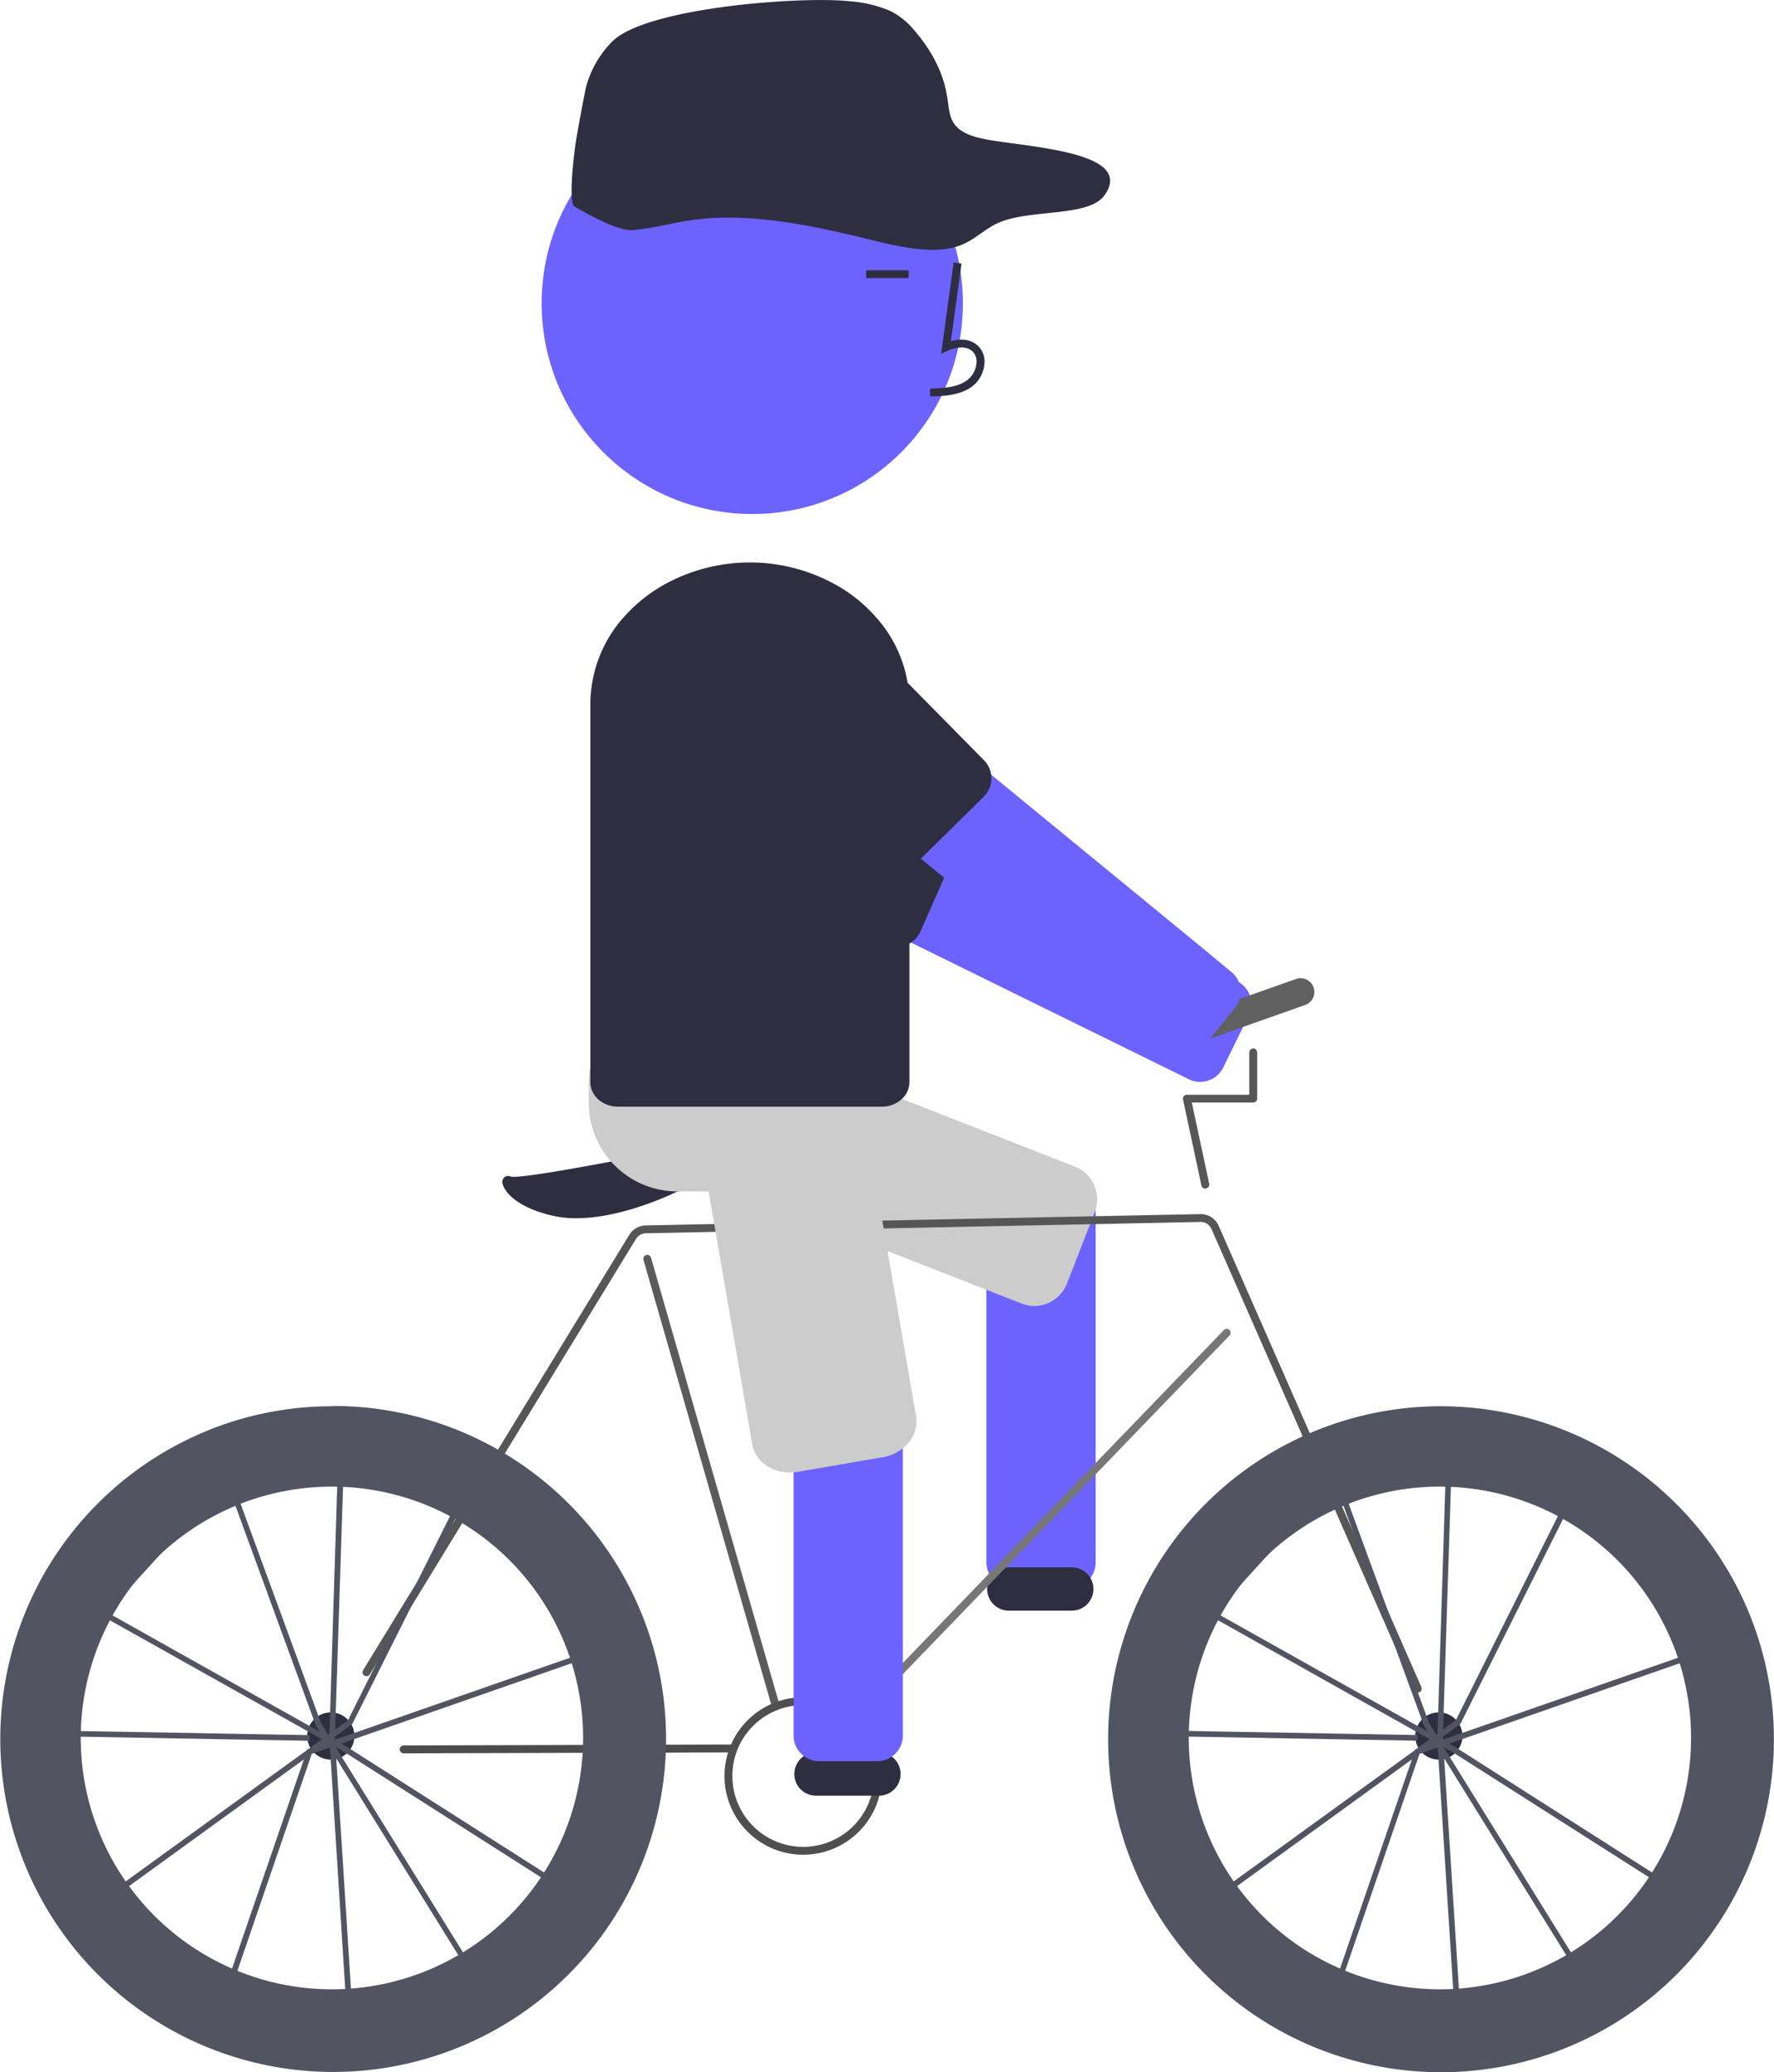 <svg id="total-image" xmlns="http://www.w3.org/2000/svg" viewBox="0 0 450.79 526.43">
  <title>cycle</title>
  <g id="man-on-bike">
    <g id="man-on-bike-2" data-name="man-on-bike">
      <path d="M352.12,329.71a6.43,6.43,0,0,0-3.74,3.29l-5.13,10.44-1.38,2.79a6.51,6.51,0,0,0,3,8.71l39.8,19.58,70.58,34.71a6.51,6.51,0,0,0,8.48-2.54l.23-.41,3.93-8,2.58-5.25a6.74,6.74,0,0,0,.49-1.32,6.54,6.54,0,0,0-.17-3.64,6.4,6.4,0,0,0-3.29-3.74l-8.41-4.14L396.8,349.57,357.08,330A6.47,6.47,0,0,0,352.12,329.71Z" transform="translate(-153.15 -135.07)" style="fill: #6c63ff"/>
      <path d="M339.8,333.58a18.25,18.25,0,0,0-1.88,3.3,18.54,18.54,0,0,0,9.45,24.4L378.48,375a6.53,6.53,0,0,0,6.15-.49,6.29,6.29,0,0,0,1.85-1.82,6.7,6.7,0,0,0,.57-1l9.69-22a.44.44,0,0,0,.06-.16,6.49,6.49,0,0,0-3.38-8.41l-31.1-13.73A18.54,18.54,0,0,0,339.8,333.58Z" transform="translate(-153.15 -135.07)" style="fill: #2f2e41"/>
      <path d="M425.07,433.46H410.31a6.5,6.5,0,0,0-6.5,6.5v92a6.5,6.5,0,0,0,6.5,6.5h14.76a6.5,6.5,0,0,0,6.5-6.5h0V440a6.5,6.5,0,0,0-6.5-6.5Z" transform="translate(-153.15 -135.07)" style="fill: #6c63ff"/>
      <path d="M416,466.83a8.66,8.66,0,0,1-3.14-.59L330.6,434.07a8.93,8.93,0,0,1-4.93-11.6l7-18a9,9,0,0,1,4.72-5,8.69,8.69,0,0,1,6.77-.18l82.22,32.16a8.67,8.67,0,0,1,4.84,4.74,9.05,9.05,0,0,1,.09,6.86l-7,18A9,9,0,0,1,416,466.83Z" transform="translate(-153.15 -135.07)" style="fill: #ccc"/>
      <path d="M425.5,544.22h-16a5.5,5.5,0,0,1,0-11h16a5.5,5.5,0,0,1,0,11Z" transform="translate(-153.15 -135.07)" style="fill: #2f2e41"/>
      <path d="M299.62,444.53a26.13,26.13,0,0,1-6-.63c-8.88-2-12.16-5.94-12.69-7.92a1.74,1.74,0,0,1,.32-1.81,1.54,1.54,0,0,1,1.64-.23c2.76.92,41.85-6.81,55.73-10,5.77-1.33,9.82-1.12,12,.65a3.91,3.91,0,0,1,1.57,2.83v.35L325,437.87C324.06,438.31,311.34,444.53,299.62,444.53Z" transform="translate(-153.15 -135.07)" style="fill: #2f2e41"/>
      <path d="M513.43,565a1,1,0,0,1-.92-.6L461,447.27a3,3,0,0,0-2.81-1.79l-140.93,2.88a3,3,0,0,0-2.5,1.43L247.13,560.4a1,1,0,0,1-1.37.33,1,1,0,0,1-.34-1.38l67.64-110.6a5,5,0,0,1,4.17-2.39l140.93-2.88a5,5,0,0,1,4.68,3l51.5,117.16a1,1,0,0,1-.51,1.31.93.93,0,0,1-.4.09Z" transform="translate(-153.15 -135.07)" style="fill: #565656"/>
      <path d="M350.25,569.22a1,1,0,0,1-1-.72l-32.6-113.43a1,1,0,0,1,1.92-.55l32.6,113.42a1,1,0,0,1-.68,1.24h0A.9.9,0,0,1,350.25,569.22Z" transform="translate(-153.15 -135.07)" style="fill: #5b5b5b"/>
      <path d="M357.25,437.72h-32a22.53,22.53,0,0,1-22.5-22.5v-5a22.52,22.52,0,0,1,22.5-22.5h32a22.52,22.52,0,0,1,22.5,22.5v5A22.53,22.53,0,0,1,357.25,437.72Z" transform="translate(-153.15 -135.07)" style="fill: #ccc"/>
      <path d="M453.42,401.25a3.5,3.5,0,0,1-1.17-6.8l30.17-10.67a3.5,3.5,0,1,1,2.33,6.6l-30.17,10.67A3.49,3.49,0,0,1,453.42,401.25Z" transform="translate(-153.15 -135.07)" style="fill: #606060"/>
      <path d="M374.4,568.41a1,1,0,0,1-1-1,1,1,0,0,1,.28-.69L464.09,473a1,1,0,1,1,1.44,1.38h0l-90.41,93.7A1,1,0,0,1,374.4,568.41Z" transform="translate(-153.15 -135.07)" style="fill: #777"/>
      <path d="M255.73,580.46a1,1,0,1,1,0-2l83.53-.24h0a1,1,0,0,1,0,2l-83.52.24Z" transform="translate(-153.15 -135.07)" style="fill: #4c4c4c"/>
      <path d="M459.44,437a1,1,0,0,1-1-.79l-4.67-21.84a1,1,0,0,1,.77-1.19.71.71,0,0,1,.21,0h15.86V402.41a1,1,0,1,1,2,0v11.73a1,1,0,0,1-1,1H456l4.42,20.63a1,1,0,0,1-.77,1.19l-.21,0Z" transform="translate(-153.15 -135.07)" style="fill: #565656"/>
      <path d="M357.25,606.22a20,20,0,1,1,20-20A20,20,0,0,1,357.25,606.22Zm0-38a18,18,0,1,0,18,18h0A18,18,0,0,0,357.25,568.22Z" transform="translate(-153.15 -135.07)" style="fill: #4f4f4f"/>
      <path d="M376.5,591.22h-16a5.5,5.5,0,0,1,0-11h16a5.5,5.5,0,0,1,0,11Z" transform="translate(-153.15 -135.07)" style="fill: #2f2e41"/>
      <path d="M366.2,302.55a6.44,6.44,0,0,0-4.39,2.36l-7.38,9-2,2.4a6.51,6.51,0,0,0,.89,9.15l34.31,28.13,60.83,49.86a6.51,6.51,0,0,0,8.84-.55c.11-.11.21-.23.31-.35l5.65-6.89,3.71-4.52a6.5,6.5,0,0,0-.91-9.15L458.84,376l-53.65-44L371,304A6.52,6.52,0,0,0,366.2,302.55Z" transform="translate(-153.15 -135.07)" style="fill: #6c63ff"/>
      <g id="face">
        <g id="face-2" data-name="face">
          <circle cx="191.16" cy="77.05" r="53.52" style="fill: #6c63ff"/>
          <path d="M389.51,235.78l-.06-2c3.72-.1,7-.33,9.47-2.13a6.17,6.17,0,0,0,2.38-4.53,3.54,3.54,0,0,0-1.15-2.9c-1.64-1.38-4.27-.93-6.19-.05l-1.66.76,3.18-23.19,2,.27-2.7,19.73c2.61-.77,5-.44,6.68,1a5.47,5.47,0,0,1,1.86,4.49,8.12,8.12,0,0,1-3.2,6.07C396.93,235.58,392.82,235.69,389.51,235.78Z" transform="translate(-153.15 -135.07)" style="fill: #2f2e41"/>
        </g>
        <rect x="220.11" y="68.64" width="10.77" height="2" style="fill: #2f2e41"/>
      </g>
      <path d="M403.26,328.26l-23.87-24.21A18.5,18.5,0,1,0,353,330l23.86,24.22a6.5,6.5,0,0,0,8.18.88,5.68,5.68,0,0,0,1-.81l17.09-16.84a6.38,6.38,0,0,0,1.42-2.07A6.56,6.56,0,0,0,403.26,328.26Z" transform="translate(-153.15 -135.07)" style="fill: #2f2e41"/>
      <path d="M376.07,477.46H361.31a6.5,6.5,0,0,0-6.5,6.5v92a6.5,6.5,0,0,0,6.5,6.5h14.76a6.5,6.5,0,0,0,6.5-6.5h0V484a6.5,6.5,0,0,0-6.5-6.5Z" transform="translate(-153.15 -135.07)" style="fill: #6c63ff"/>
      <path d="M353.82,509.11c-4.72,0-8.8-2.92-9.52-7.14l-15-87a8.22,8.22,0,0,1,1.91-6.67,10.91,10.91,0,0,1,6.61-3.74l21.6-3.71c5.52-.95,10.68,2.17,11.51,7l15,87a8.21,8.21,0,0,1-1.9,6.67,10.88,10.88,0,0,1-6.61,3.73l-21.61,3.72A11.85,11.85,0,0,1,353.82,509.11Z" transform="translate(-153.15 -135.07)" style="fill: #ccc"/>
      <path d="M375.76,291.88a38.53,38.53,0,0,0-8.78-7.42,44.86,44.86,0,0,0-46.88.2,39.12,39.12,0,0,0-7.63,6.31,33.23,33.23,0,0,0-9.3,22.79V410a4.3,4.3,0,0,0,.08.88c.47,3,3.4,5.31,6.92,5.31h67.07c3.85,0,7-2.78,7-6.19V313.76A33,33,0,0,0,375.76,291.88Z" transform="translate(-153.15 -135.07)" style="fill: #2f2e41"/>
    </g>
    <path id="hat" d="M402.27,170.17c-8.19-1.93-7.66-5.84-8.42-10.36-.88-6-3.86-11.94-8.7-17.42a18.92,18.92,0,0,0-5.68-4.5,31.78,31.78,0,0,0-10.22-2.48C357.06,134,316.6,137,308.48,145.87a25.84,25.84,0,0,0-6.41,11.3c-.34,1.48-2.33,11.83-2.77,15.18-.2,1.5-.37,2.93-.5,4.28-.61,6.09-.54,10.4.28,10.89,5.14,3,11.64,6.27,14.86,6,5.23-.42,9.88-1.81,14.94-2.53,14.25-2.06,30.34,1.24,45.23,4.92,7.4,1.83,15.81,3.76,22.14,1.8,4.55-1.4,6.86-4.52,11.07-6.23,8.09-3.29,22.58-1.27,26.5-6.81C442.14,173,411.57,172.41,402.27,170.17Z" transform="translate(-153.15 -135.07)" style="fill: #2f2e41"/>
  </g>
  <g id="front-wheel">
    <circle cx="365.62" cy="440.99" r="6" style="fill: #2f2e41"/>
    <g>
      <path d="M523,649.53l-4.5-70.36-.1-.15-4.54,1.58-20.91,61L459.74,618l53-38.38,0-.16.3-.1,3.41-2.48L461,545.73l-13.61,14.95,2.16,14,63.82,1.14v1.44l-65-1.17-2.44-15.89,18.61-20.45,27.82-32.46.5,1.34,5.89-6.46,21.95,3.93v-.87l1.44,0v1.09l32.6,5.83L524.25,573l-4.44,3.21V577l70.3-24.5-8.34,65.56-59.66-38L520,578.9l35.18,56.7Zm-2.88-67.8,4.21,65.68,28.78-12.5ZM462.24,618l30,21.3L511.93,582Zm59.17-40,1.5.84,57.75,36.8,7.76-61Zm-5.1-5.18,1.8,2.91.32-.23,2.15-67.94-21.37-3.83-5.87,6.47Zm-54.19-28.06,53.79,30.18-.93-1.53-22.7-62-26.74,29.38ZM522,507.8l-2.15,66.62,3.24-2.36,29.41-58.8Z" transform="translate(-153.15 -135.07)" style="fill: #535461"/>
      <path d="M519.37,492.29a84.59,84.59,0,1,0,77.57,50.95,84.89,84.89,0,0,0-77.57-50.95Zm-.29,148.12a63.86,63.86,0,0,1-26.52-121.95A62.53,62.53,0,0,1,503,514.75a63.85,63.85,0,1,1,16.07,125.66Z" transform="translate(-153.15 -135.07)" style="fill: #535461"/>
    </g>
  </g>
  <g id="back-wheel">
    <circle cx="84.06" cy="440.99" r="6" style="fill: #2f2e41"/>
    <g>
      <path d="M241.46,649.53,237,579.17l-.09-.15-4.54,1.58-20.91,61L178.18,618l53-38.38.05-.16.3-.1,3.42-2.48-55.52-31.13-13.6,14.95,2.16,14,63.82,1.14v1.44l-65-1.17-2.45-15.89,18.61-20.45,27.83-32.46.5,1.34,5.89-6.46,21.95,3.93v-.87l1.44,0v1.09l32.6,5.83L242.68,573l-4.43,3.21V577l70.3-24.5-8.35,65.56-59.65-38-2.1-1.18,35.18,56.7Zm-2.87-67.8,4.2,65.68,28.79-12.5ZM180.68,618l30,21.3L230.37,582Zm59.17-40,1.5.84,57.75,36.8,7.76-61Zm-5.11-5.18,1.81,2.91.31-.23L239,507.54l-21.38-3.83-5.86,6.47Zm-54.18-28.06,53.79,30.18-.94-1.53-22.69-62L184,540.77Zm59.92-36.94-2.16,66.62,3.25-2.36,29.4-58.8Z" transform="translate(-153.15 -135.07)" style="fill: #535461"/>
      <path d="M237.8,492.29a84.81,84.81,0,0,0-22.57,3,83.73,83.73,0,0,0-11.11,3.93,84.59,84.59,0,1,0,33.68-7Zm-.28,148.12A63.86,63.86,0,0,1,211,518.46a62.53,62.53,0,0,1,10.46-3.71,63.85,63.85,0,1,1,16.06,125.66Z" transform="translate(-153.15 -135.07)" style="fill: #535461"/>
    </g>
  </g>
</svg>
